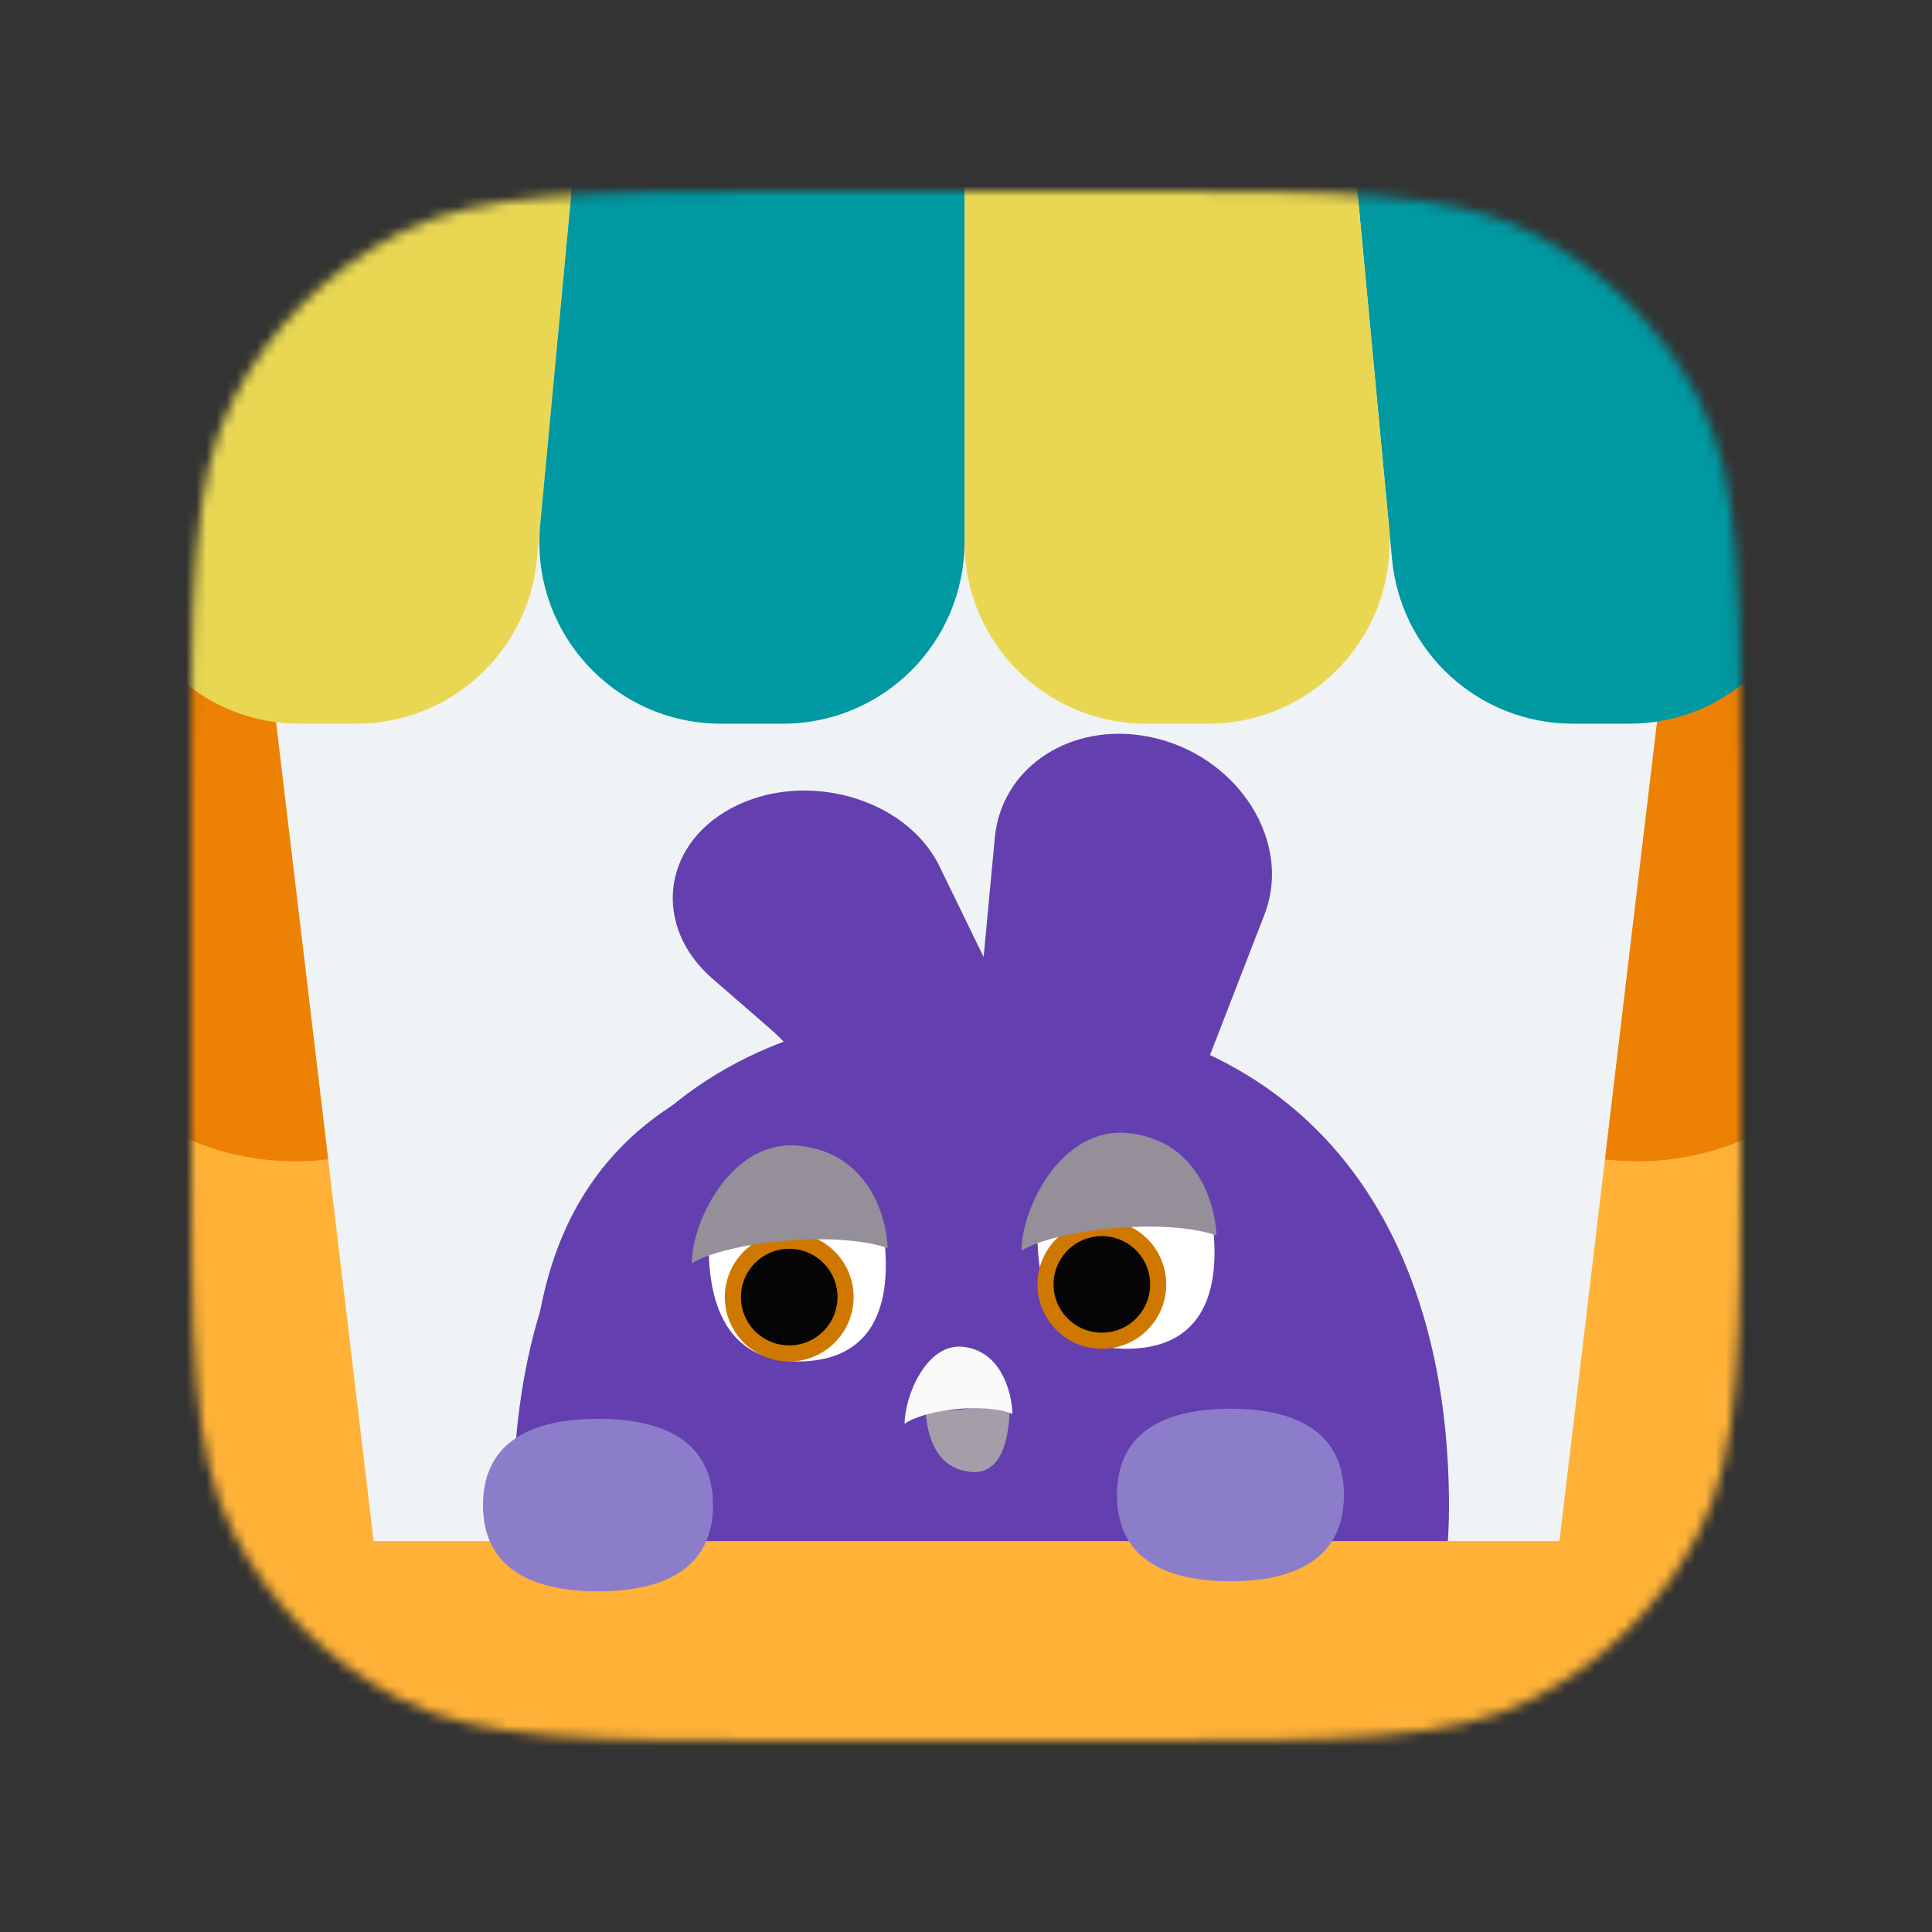 <svg width="192" height="192" viewBox="0 0 192 192" fill="none" xmlns="http://www.w3.org/2000/svg">
<rect x="0" y="0" width="192" height="192" fill="#333333" stroke="none"/>
<mask id="mask0_3928_4639" style="mask-type:alpha" maskUnits="userSpaceOnUse" x="19" y="19" width="154" height="154">
<path d="M19 79.8C19 58.518 19 47.877 23.142 39.748C26.785 32.598 32.598 26.785 39.748 23.142C47.877 19 58.518 19 79.8 19H112.2C133.482 19 144.123 19 152.252 23.142C159.402 26.785 165.215 32.598 168.858 39.748C173 47.877 173 58.518 173 79.8V112.2C173 133.482 173 144.123 168.858 152.252C165.215 159.402 159.402 165.215 152.252 168.858C144.123 173 133.482 173 112.2 173H79.8C58.518 173 47.877 173 39.748 168.858C32.598 165.215 26.785 159.402 23.142 152.252C19 144.123 19 133.482 19 112.2V79.8Z" fill="#C4C4C4"/>
</mask>
<g mask="url(#mask0_3928_4639)">
<path d="M19 79.8C19 58.518 19 47.877 23.142 39.748C26.785 32.598 32.598 26.785 39.748 23.142C47.877 19 58.518 19 79.8 19H112.2C133.482 19 144.123 19 152.252 23.142C159.402 26.785 165.215 32.598 168.858 39.748C173 47.877 173 58.518 173 79.8V112.2C173 133.482 173 144.123 168.858 152.252C165.215 159.402 159.402 165.215 152.252 168.858C144.123 173 133.482 173 112.2 173H79.8C58.518 173 47.877 173 39.748 168.858C32.598 165.215 26.785 159.402 23.142 152.252C19 144.123 19 133.482 19 112.2V79.8Z" fill="#EFF3F5"/>
<path d="M144 149.696C144 177.003 123.181 199.139 97.5 199.139C71.819 199.139 51 177.003 51 149.696C51 122.39 64.538 100.253 97.5 100.253C130.462 100.253 144 122.39 144 149.696Z" fill="#643FAF"/>
<path fill-rule="evenodd" clip-rule="evenodd" d="M125.655 90.901C128.639 83.203 122.386 74.262 113.173 73.054C105.796 72.086 99.488 76.58 98.863 83.248L97.753 95.108L93.365 86.092C90.034 79.247 79.881 76.43 72.639 80.341C65.742 84.065 64.87 92.106 70.804 97.259L76.643 102.328C77.51 103.081 78.276 103.904 78.929 104.781C57.783 110.143 52.255 125.172 52.87 142.778C53.623 164.304 63.275 181.53 98.207 180.666C133.14 179.802 141.572 162.128 140.819 140.602C140.283 125.271 135.233 112.121 119.751 106.134L125.655 90.901Z" fill="#643FAF"/>
<path d="M-4.762 160.337C-4.762 156.367 -1.543 153.148 2.427 153.148H189.272C193.242 153.148 196.461 156.367 196.461 160.337V200.401C196.461 204.371 193.242 207.59 189.272 207.59H2.427C-1.543 207.59 -4.762 204.371 -4.762 200.401V160.337Z" fill="#FFB237"/>
<path d="M70.859 149.572C70.859 156.028 65.742 158.145 59.43 158.145C53.117 158.145 48 156.028 48 149.572C48 143.116 53.117 141 59.43 141C65.742 141 70.859 143.116 70.859 149.572Z" fill="#8C7DCB"/>
<path d="M133.559 148.572C133.559 155.028 128.509 157.145 122.279 157.145C116.05 157.145 111 155.028 111 148.572C111 142.116 116.05 140 122.279 140C128.509 140 133.559 142.116 133.559 148.572Z" fill="#8C7DCB"/>
<path d="M-1.259 59.807L25.621 56.602L39.258 170.991L12.379 174.196L-1.259 59.807Z" fill="#FFB237"/>
<path d="M-1.259 59.807L25.621 56.602L32.609 115.214C17.763 116.984 4.294 106.384 2.524 91.539L-1.259 59.807Z" fill="#ED8103"/>
<path d="M193.365 59.807L166.485 56.602L152.848 170.991L179.728 174.196L193.365 59.807Z" fill="#FFB237"/>
<path d="M193.365 59.807L166.485 56.602L159.498 115.214C174.343 116.984 187.812 106.384 189.582 91.539L193.365 59.807Z" fill="#ED8103"/>
<path d="M167.998 1.374C166.139 -6.465 159.138 -12 151.081 -12C140.836 -12 132.812 -3.186 133.771 7.014L138.337 55.561C139.208 64.832 146.992 71.918 156.304 71.918H161.902C173.553 71.918 182.151 61.042 179.462 49.706L167.998 1.374Z" fill="#0098A1"/>
<path d="M23.701 1.374C25.561 -6.465 32.562 -12 40.618 -12C50.863 -12 58.887 -3.186 57.928 7.014L53.363 55.561C52.491 64.832 44.708 71.918 35.395 71.918H29.797C18.146 71.918 9.548 61.042 12.237 49.706L23.701 1.374Z" fill="#e9d753"/>
<path d="M133.521 4.357C132.649 -4.914 124.866 -12 115.554 -12H113.896C103.929 -12 95.849 -3.92 95.849 6.047V53.871C95.849 63.838 103.929 71.918 113.896 71.918H120.051C130.685 71.918 139.014 62.769 138.019 52.181L133.521 4.357Z" fill="#e9d753"/>
<path d="M58.178 4.357C59.05 -4.914 66.833 -12 76.145 -12H77.803C87.77 -12 95.85 -3.92 95.85 6.047V53.871C95.85 63.838 87.77 71.918 77.803 71.918H71.648C61.014 71.918 52.685 62.769 53.681 52.181L58.178 4.357Z" fill="#0098A1"/>
<path d="M96.323 146.266C92.639 145.786 92.045 142.018 91.967 139.762C95.393 140.802 97.956 139.356 100.367 139.077C100.377 141.849 100.007 146.747 96.323 146.266Z" fill="#A39EA9"/>
<path d="M95.788 133.849C99.472 134.33 100.542 138.26 100.619 140.516C97.804 139.346 91.794 140.101 89.902 141.501C89.892 138.73 92.105 133.369 95.788 133.849Z" fill="#FAFAFA"/>
<path d="M79.8 135.292C73.198 135.544 70.78 130.976 70.467 125.238C70.154 119.501 72.064 114.767 78.666 114.515C85.268 114.263 87.687 118.831 88 124.569C88.313 130.306 86.403 135.04 79.8 135.292Z" fill="white"/>
<circle cx="78.432" cy="128.903" r="5.599" fill="#050506" stroke="#CF7800" stroke-width="1.6"/>
<path d="M79.455 113.867C86.142 114.596 88.08 120.591 88.217 124.034C83.107 122.253 72.194 123.412 68.756 125.551C68.742 121.322 72.767 113.138 79.455 113.867Z" fill="#948F99"/>
<path d="M112.466 134.032C105.864 134.284 103.446 129.716 103.133 123.978C102.82 118.241 104.73 113.507 111.332 113.255C117.934 113.003 120.353 117.571 120.666 123.309C120.979 129.046 119.069 133.78 112.466 134.032Z" fill="white"/>
<circle cx="109.5" cy="127.643" r="5.599" fill="#050506" stroke="#CF7800" stroke-width="1.6"/>
<path d="M112.169 112.607C118.825 113.336 120.753 119.331 120.89 122.774C115.803 120.993 104.942 122.152 101.52 124.291C101.506 120.062 105.513 111.878 112.169 112.607Z" fill="#948F99"/>
</g>
</svg>

